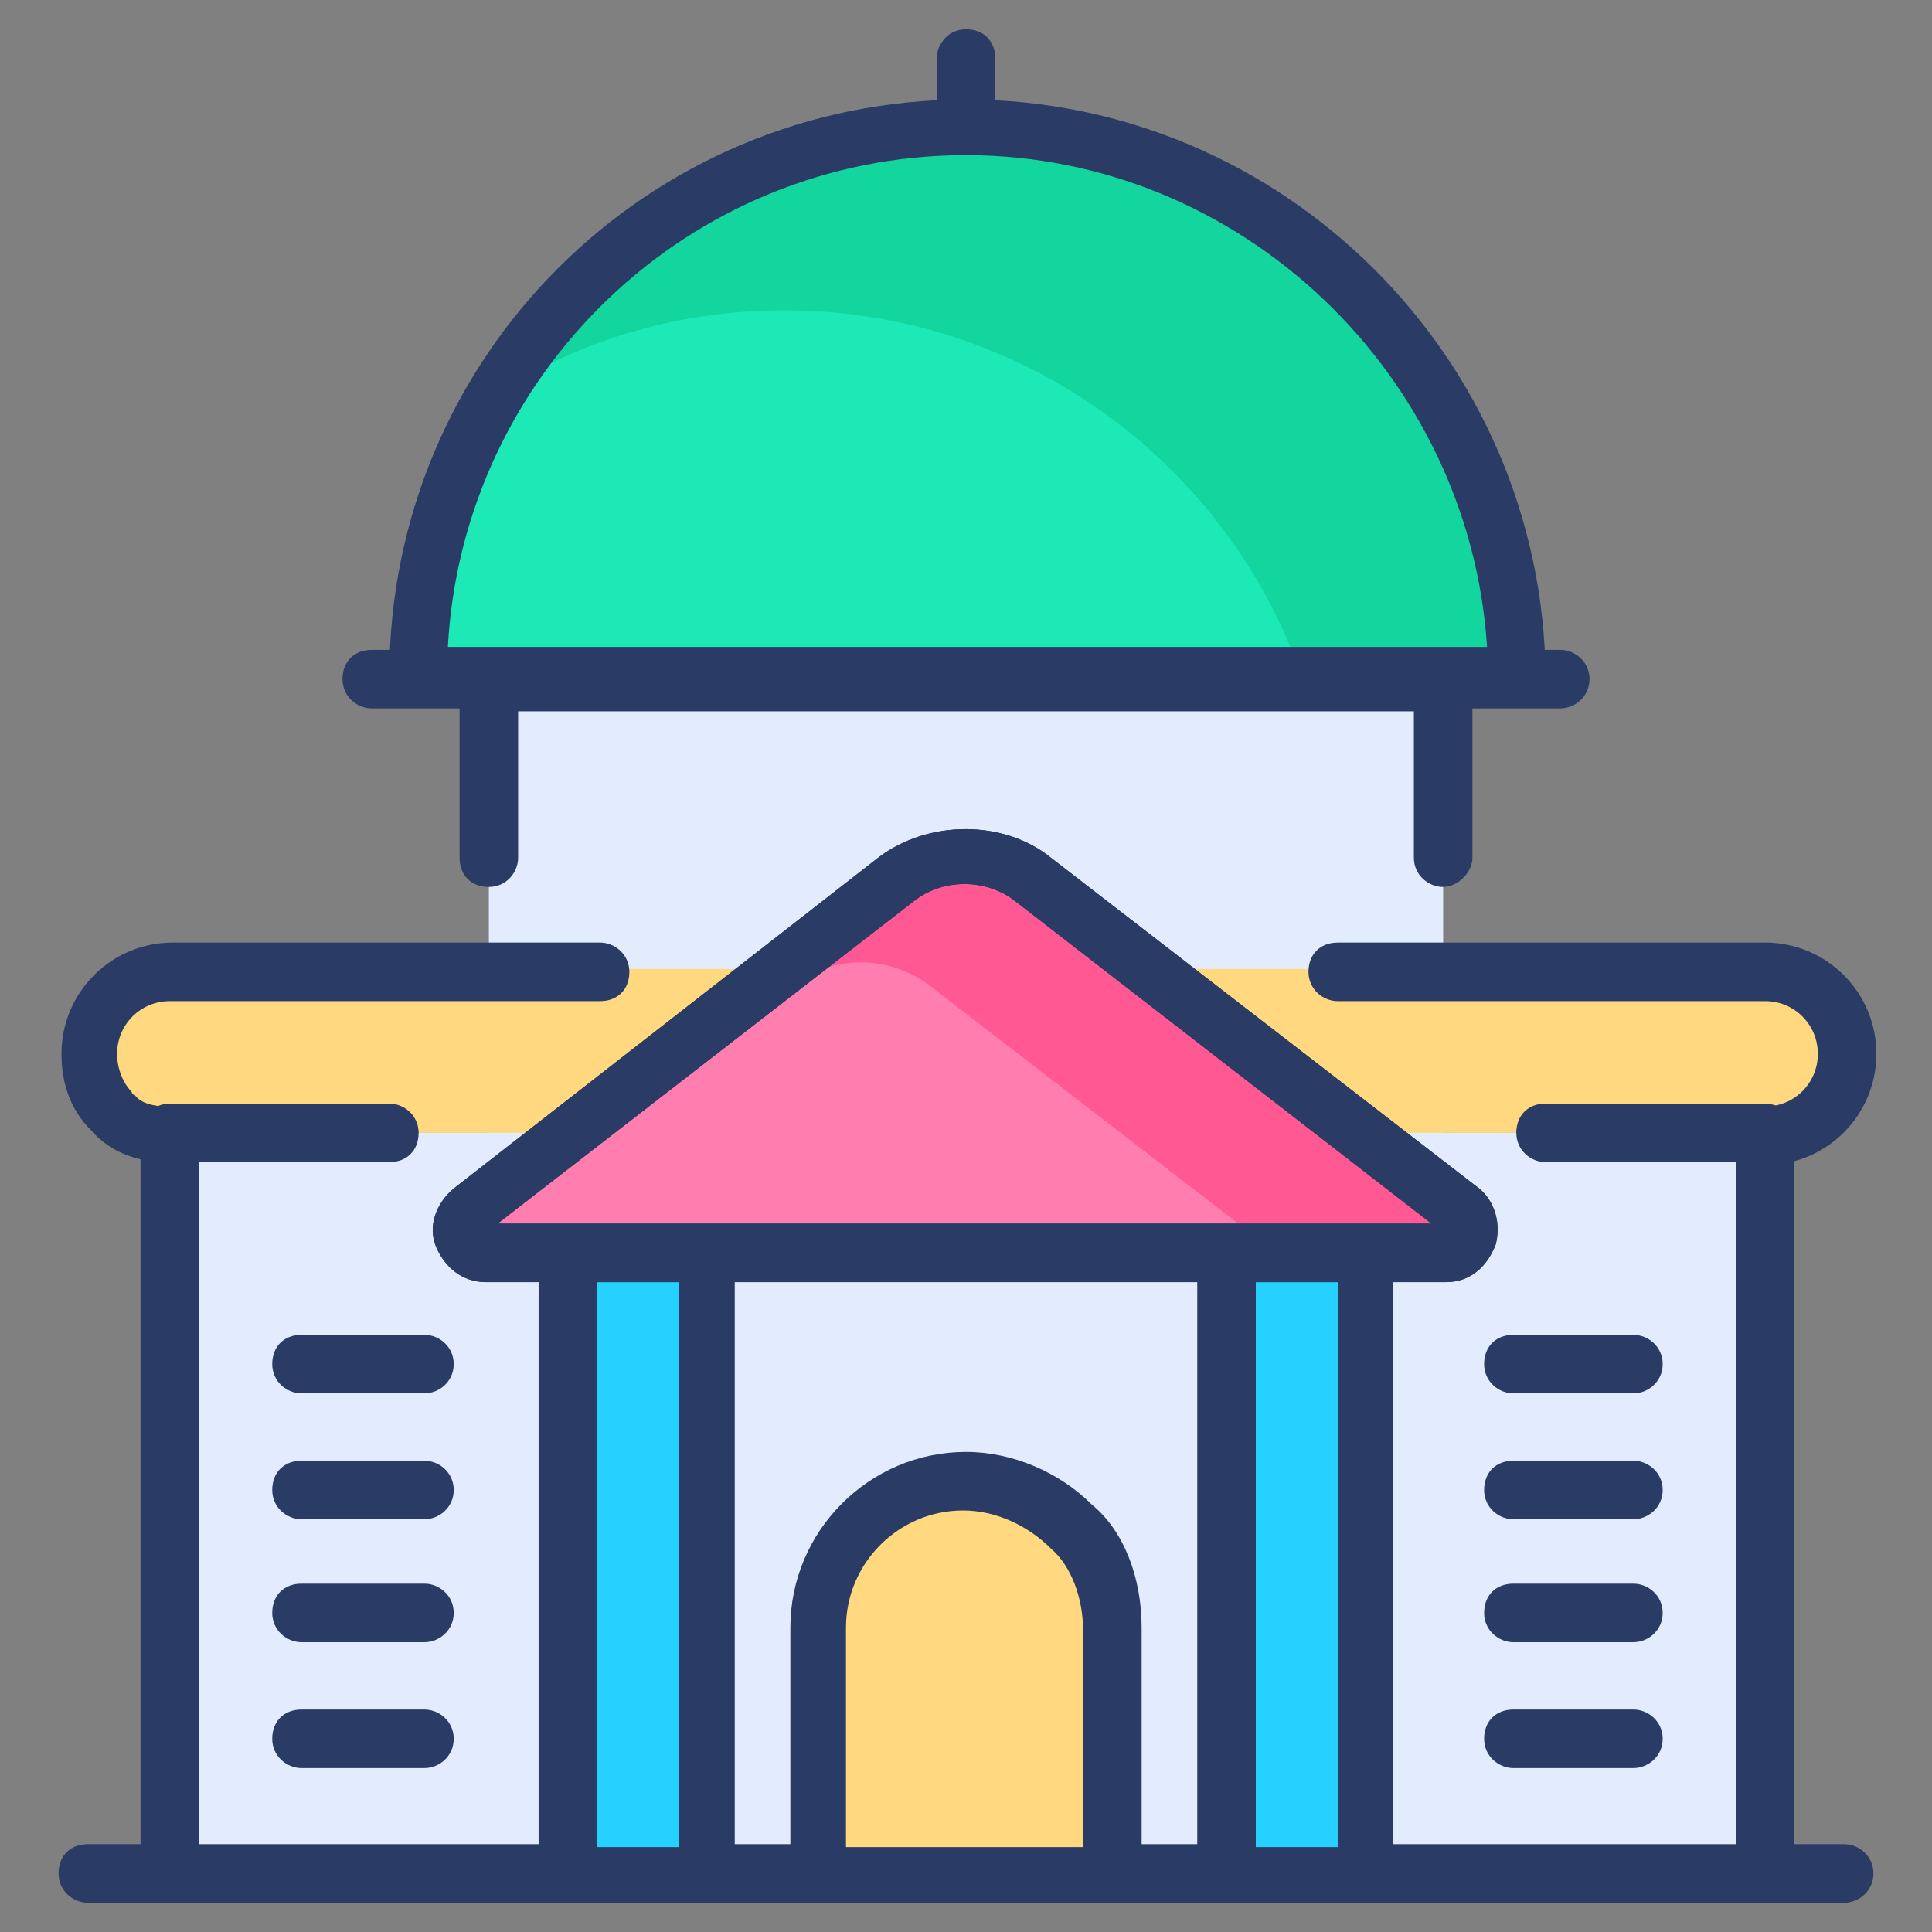 <svg id="Layer_1" height="512" viewBox="0 0 66 66" width="512" xmlns="http://www.w3.org/2000/svg"><rect x="0" y="0" width="66" height="66" fill="#808080" stroke="none"/><g><g><path d="m16.7 23.3h32.6v26.4h-32.6z" fill="#e3ecff"/></g><g><path d="m49.3 30.3c-.5 0-1-.4-1-1v-5h-30.6v5c0 .5-.4 1-1 1s-1-.4-1-1v-6c0-.5.4-1 1-1h32.6c.5 0 1 .4 1 1v6c0 .5-.5 1-1 1z" fill="#2a3c65"/></g><g><path d="m63 35.9c0 1.5-1.2 2.8-2.8 2.8h-54.5c-.8 0-1.5-.3-1.9-.8-.5-.5-.8-1.2-.8-2 0-1.5 1.2-2.8 2.8-2.8h54.6c1.4.1 2.6 1.3 2.6 2.8z" fill="#ffd880"/></g><g><path d="m13.3 39.7h-7.6c-1.1 0-2-.4-2.6-1.1-.7-.7-1-1.6-1-2.6 0-2.1 1.7-3.8 3.8-3.8h14.6c.5 0 1 .4 1 1s-.4 1-1 1h-14.7c-1 0-1.8.8-1.8 1.8 0 .5.2 1 .5 1.3 0 0 0 .1.1.1.2.3.7.4 1.1.4h7.6c.5 0 1 .4 1 1s-.5.9-1 .9z" fill="#2a3c65"/></g><g><path d="m60.3 39.8h-7.5c-.5 0-1-.4-1-1s.4-1 1-1h7.5c1 0 1.8-.8 1.8-1.8s-.8-1.8-1.8-1.8h-14.6c-.5 0-1-.4-1-1s.4-1 1-1h14.6c2.1 0 3.8 1.7 3.8 3.8s-1.7 3.8-3.8 3.8z" fill="#2a3c65"/></g><g><path d="m5.8 38.7h54.3v25.3h-54.3z" fill="#e3ecff"/></g><g><path d="m60.2 65h-54.4c-.5 0-1-.4-1-1v-25.3c0-.5.4-1 1-1h7.5c.5 0 1 .4 1 1s-.4 1-1 1h-6.5v23.4h52.5v-23.4h-6.5c-.5 0-1-.4-1-1s.4-1 1-1h7.5c.5 0 1 .4 1 1v25.3c-.1.6-.6 1-1.1 1z" fill="#2a3c65"/></g><g><path d="m63 65h-60c-.5 0-1-.4-1-1s.4-1 1-1h60c.5 0 1 .4 1 1s-.5 1-1 1z" fill="#2a3c65"/></g><g><path d="m41.9 42.8h4.7v21.2h-4.7z" fill="#27d1ff"/></g><g><path d="m19.4 42.8h4.7v21.2h-4.7z" fill="#27d1ff"/></g><g><path d="m46.6 65h-4.7c-.5 0-1-.4-1-1v-21.2c0-.5.4-1 1-1h4.7c.5 0 1 .4 1 1v21.2c0 .6-.5 1-1 1zm-3.7-1.9h2.8v-19.3h-2.8z" fill="#2a3c65"/></g><g><path d="m24.1 65h-4.7c-.5 0-1-.4-1-1v-21.2c0-.5.4-1 1-1h4.7c.5 0 1 .4 1 1v21.2c0 .6-.5 1-1 1zm-3.7-1.9h2.8v-19.3h-2.8z" fill="#2a3c65"/></g><g><path d="m49.4 42.8h-32.8c-.8 0-1.1-1-.5-1.5l14.5-11.2c1.4-1.1 3.4-1.1 4.7 0l14.5 11.2c.7.5.3 1.5-.4 1.5z" fill="#ff7daf"/></g><g><path d="m49.4 42.8h-5.8l-11.8-9.1c-1.4-1.1-3.4-1.1-4.7 0l-11.2 8.7c-.1-.3-.1-.7.2-1l14.5-11.2c1.4-1.1 3.4-1.1 4.7 0l14.5 11.2c.7.4.3 1.4-.4 1.4z" fill="#ff5892"/></g><g><path d="m49.4 43.8h-32.8c-.8 0-1.4-.5-1.7-1.2s0-1.5.6-2l14.5-11.3c1.7-1.3 4.3-1.3 5.9 0l14.5 11.2c.6.4.9 1.2.7 2-.3.8-.9 1.3-1.7 1.3zm-32.4-2h31.9l-14.2-11c-1-.8-2.5-.8-3.5 0z" fill="#2a3c65"/></g><g><path d="m49.4 43.8h-32.8c-.8 0-1.4-.5-1.7-1.2s0-1.5.6-2l14.5-11.3c1.7-1.3 4.3-1.3 5.9 0l14.5 11.2c.6.4.9 1.2.7 2-.3.8-.9 1.3-1.7 1.3zm-32.4-2h31.9l-14.2-11c-1-.8-2.5-.8-3.5 0z" fill="#2a3c65"/></g><g><path d="m55.8 47.6h-4.1c-.5 0-1-.4-1-1s.4-1 1-1h4.1c.5 0 1 .4 1 1s-.5 1-1 1z" fill="#2a3c65"/></g><g><path d="m55.8 51.9h-4.1c-.5 0-1-.4-1-1s.4-1 1-1h4.1c.5 0 1 .4 1 1s-.5 1-1 1z" fill="#2a3c65"/></g><g><path d="m55.8 56.1h-4.1c-.5 0-1-.4-1-1s.4-1 1-1h4.1c.5 0 1 .4 1 1s-.5 1-1 1z" fill="#2a3c65"/></g><g><path d="m55.8 60.4h-4.1c-.5 0-1-.4-1-1s.4-1 1-1h4.1c.5 0 1 .4 1 1s-.5 1-1 1z" fill="#2a3c65"/></g><g><path d="m14.5 47.6h-4.2c-.5 0-1-.4-1-1s.4-1 1-1h4.2c.5 0 1 .4 1 1s-.5 1-1 1z" fill="#2a3c65"/></g><g><path d="m14.5 51.9h-4.2c-.5 0-1-.4-1-1s.4-1 1-1h4.2c.5 0 1 .4 1 1s-.5 1-1 1z" fill="#2a3c65"/></g><g><path d="m14.5 56.1h-4.2c-.5 0-1-.4-1-1s.4-1 1-1h4.2c.5 0 1 .4 1 1s-.5 1-1 1z" fill="#2a3c65"/></g><g><path d="m14.5 60.4h-4.2c-.5 0-1-.4-1-1s.4-1 1-1h4.2c.5 0 1 .4 1 1s-.5 1-1 1z" fill="#2a3c65"/></g><g><path d="m33 4.4c-10.3 0-18.7 8.4-18.7 18.7h37.5c-.1-10.3-8.5-18.7-18.8-18.7z" fill="#1de9b6"/></g><g><path d="m51.7 23.2h-7.2c-2.5-7.3-9.5-12.6-17.7-12.6-3.6 0-6.9 1-9.8 2.8 3.3-5.4 9.2-8.9 16-8.9 10.3-.1 18.7 8.3 18.7 18.7z" fill="#12d69e"/></g><g><path d="m12.7 23.2h40.6" fill="none"/></g><g><path d="m33 4.4v-2.4" fill="none"/></g><g><path d="m51.8 24.1h-37.5c-.5 0-1-.4-1-1 0-10.9 8.8-19.7 19.7-19.7 10.8 0 19.7 8.8 19.8 19.7 0 .3-.1.5-.3.7s-.4.3-.7.3zm-36.5-2h35.5c-.6-9.3-8.4-16.8-17.8-16.8-9.5 0-17.2 7.5-17.7 16.8z" fill="#2a3c65"/></g><g><path d="m53.3 24.2h-40.6c-.5 0-1-.4-1-1s.4-1 1-1h40.6c.5 0 1 .4 1 1s-.5 1-1 1z" fill="#2a3c65"/></g><g><path d="m33 5.3c-.5 0-1-.4-1-1v-2.3c0-.5.4-1 1-1s1 .4 1 1v2.4c0 .5-.5.9-1 .9z" fill="#2a3c65"/></g><g><path d="m38 55.6v8.4h-10v-8.4c0-2.8 2.3-5 5-5 1.4 0 2.7.6 3.6 1.5.9.8 1.4 2.1 1.4 3.5z" fill="#ffd880"/><path d="m38 65h-10c-.5 0-1-.4-1-1v-8.4c0-3.3 2.7-6 6-6 1.6 0 3.2.7 4.3 1.8 1.1.9 1.7 2.5 1.7 4.2v8.4c0 .6-.5 1-1 1zm-9-1.9h8v-7.4c0-1.1-.4-2.2-1.1-2.8-.8-.8-1.9-1.3-3-1.3-2.2 0-4 1.8-4 4v7.5z" fill="#2a3c65"/></g></g></svg>